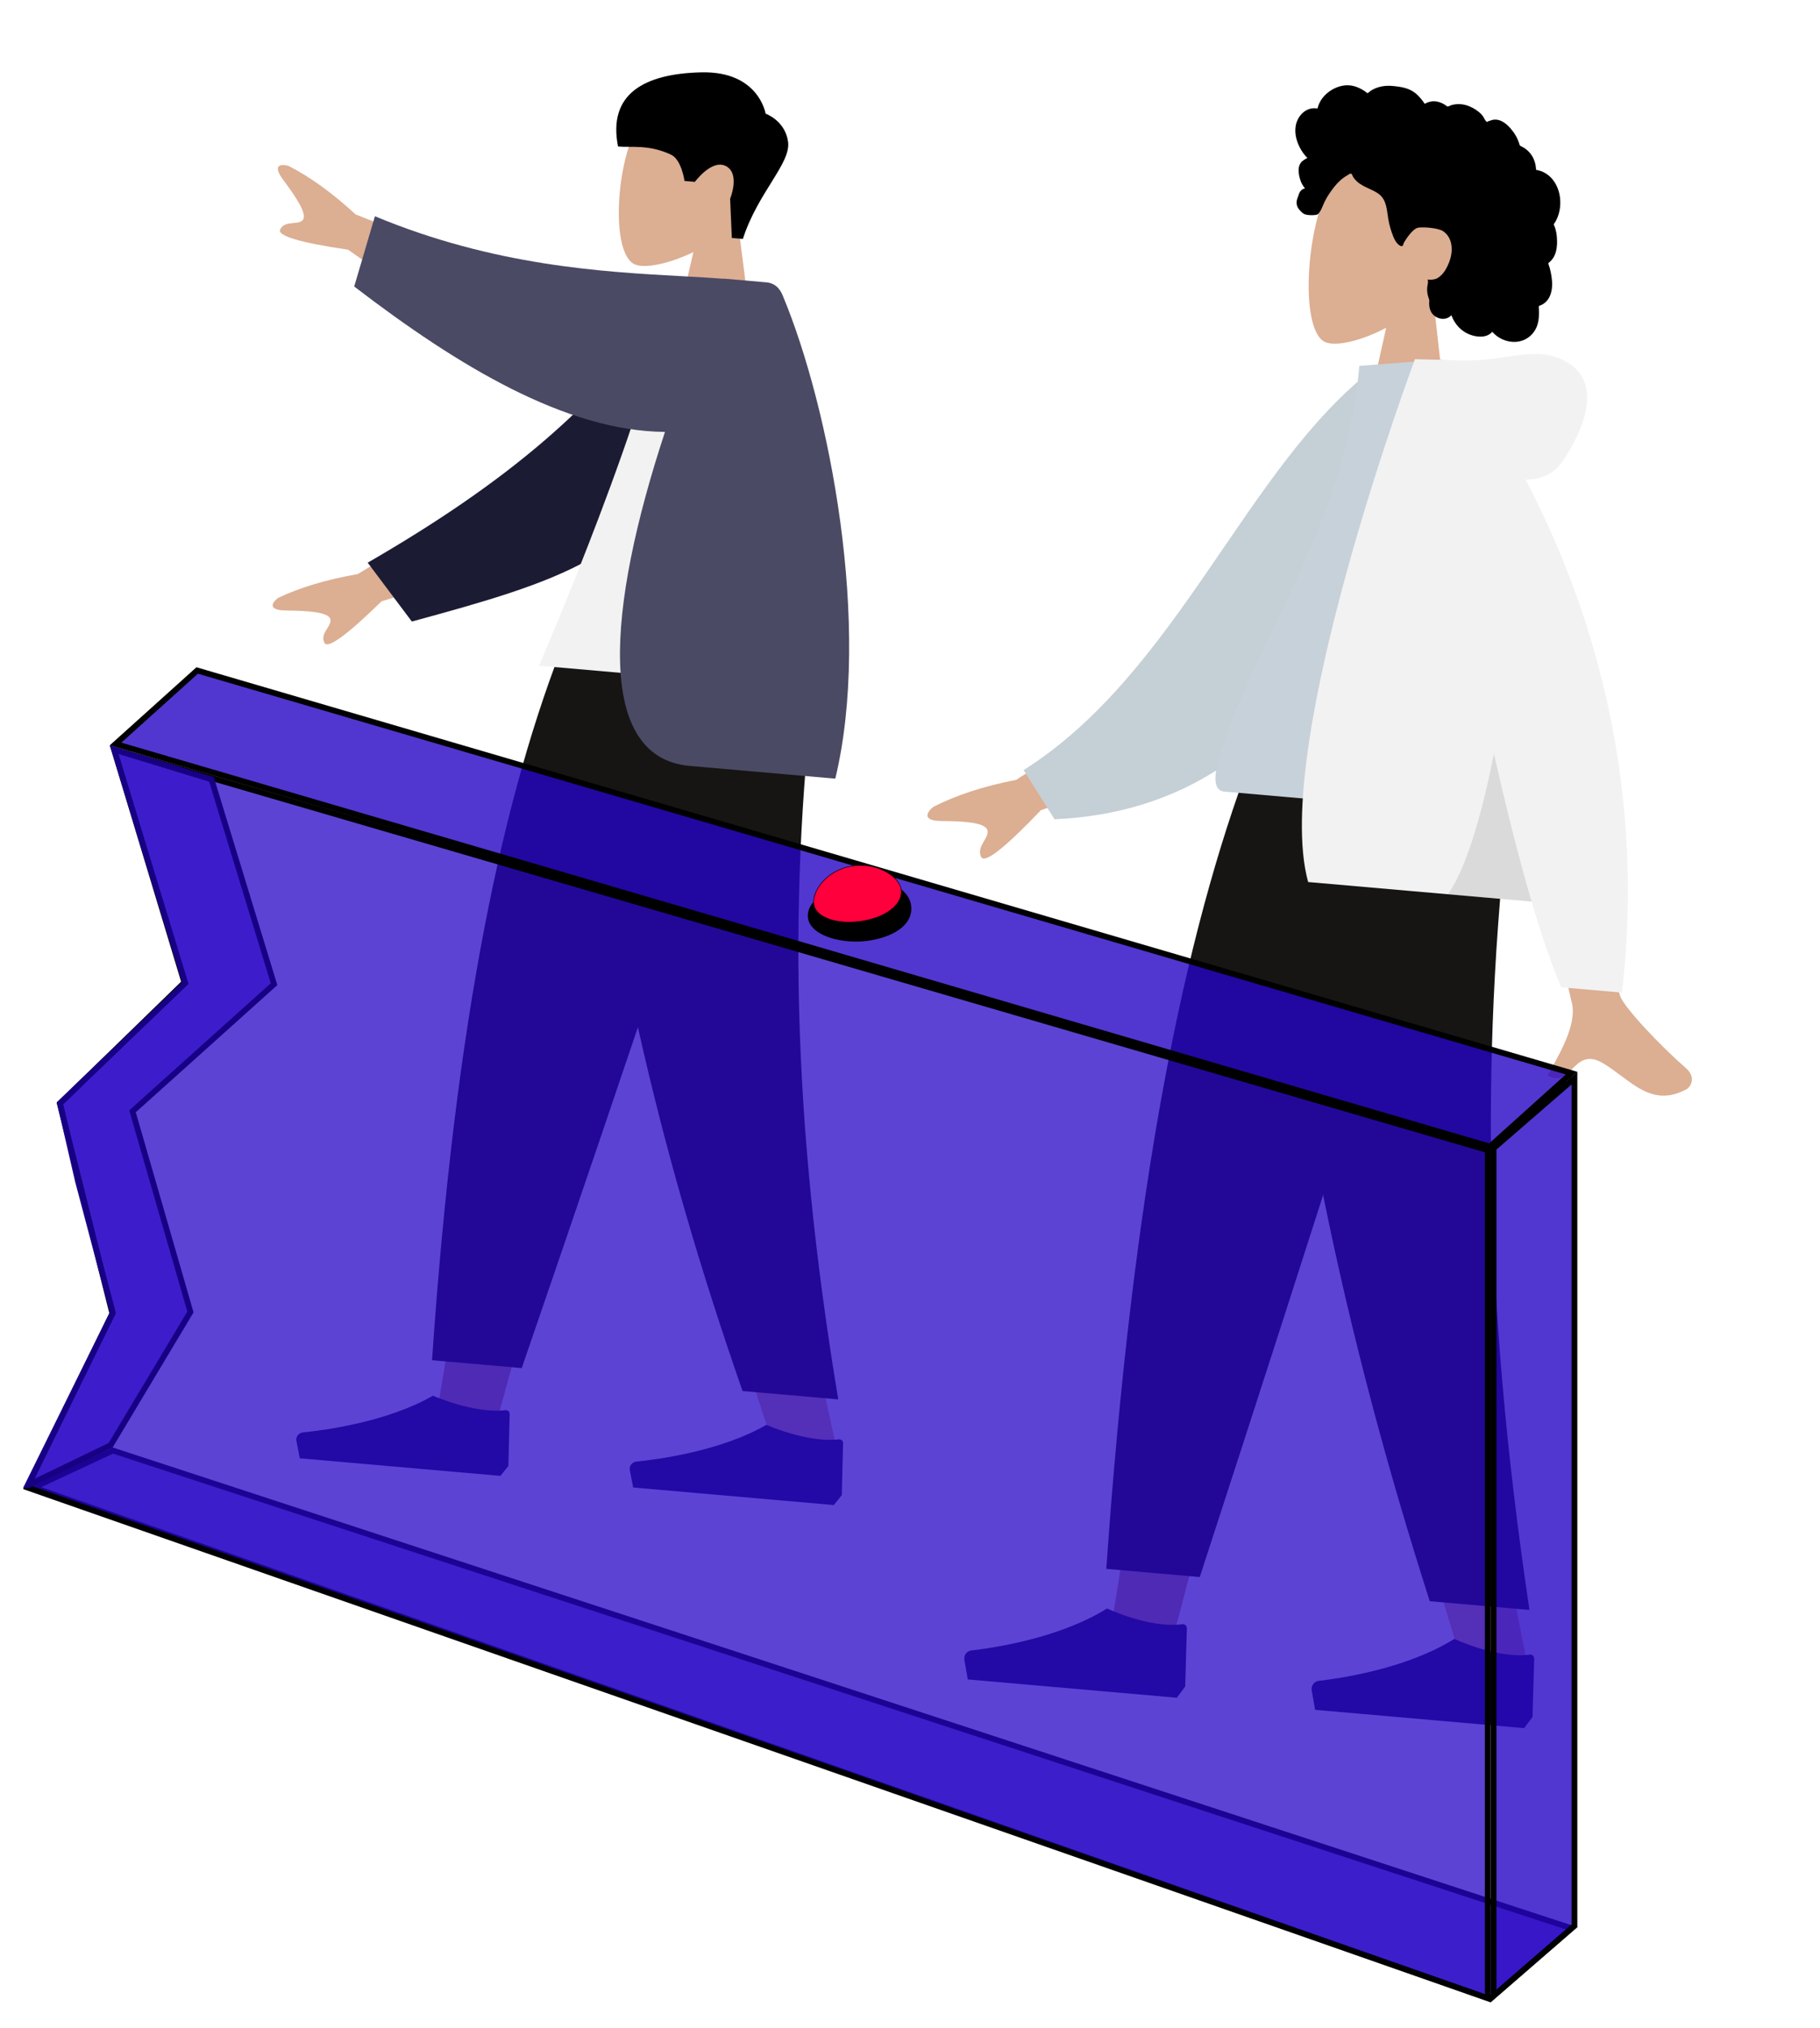 <svg width="307" height="342" viewBox="0 0 315 350" fill="none" xmlns="http://www.w3.org/2000/svg">
<g filter="url(#filter0_d_306_49)">
<g clip-path="url(#clip0_306_49)">
<path fill-rule="evenodd" clip-rule="evenodd" d="M239.914 52.265C235.541 54.555 231.36 55.481 229.495 54.791C224.821 53.06 226.009 34.4 230.358 27.384C234.706 20.367 254.037 18.834 253.724 33.463C253.616 38.54 251.227 42.87 247.959 46.289L250.953 72.924L235.605 71.581L239.914 52.265Z" fill="#DCAE92"/>
<path fill-rule="evenodd" clip-rule="evenodd" d="M224.448 16.612C224.87 15.453 225.814 14.511 226.992 14.31C227.278 14.261 227.569 14.257 227.856 14.295C227.958 14.308 227.985 14.342 228.04 14.27C228.08 14.216 228.093 14.077 228.114 14.012C228.178 13.808 228.253 13.608 228.341 13.415C228.642 12.755 229.099 12.187 229.632 11.722C230.629 10.852 231.92 10.304 233.213 10.297C233.921 10.294 234.607 10.476 235.249 10.777C235.581 10.932 235.901 11.118 236.21 11.319C236.303 11.38 236.598 11.662 236.697 11.654C236.807 11.646 237.05 11.379 237.144 11.315C238.31 10.523 239.684 10.291 241.038 10.421C242.567 10.567 244.033 10.777 245.222 11.879C245.474 12.113 245.711 12.365 245.934 12.628C246.052 12.767 246.166 12.91 246.273 13.058C246.337 13.147 246.4 13.238 246.46 13.331C246.561 13.489 246.538 13.536 246.707 13.447C247.356 13.104 248.084 12.981 248.792 13.137C249.213 13.23 249.615 13.402 249.993 13.615C250.121 13.688 250.41 13.958 250.552 13.973C250.694 13.987 251.019 13.789 251.169 13.745C251.984 13.505 252.839 13.503 253.654 13.718C254.495 13.94 255.302 14.375 255.982 14.939C256.309 15.21 256.589 15.503 256.801 15.882C256.893 16.046 256.974 16.218 257.081 16.371C257.143 16.461 257.274 16.559 257.302 16.669C257.285 16.603 258.276 16.295 258.368 16.278C258.86 16.187 259.347 16.256 259.804 16.462C260.662 16.849 261.362 17.61 261.925 18.376C262.214 18.77 262.46 19.199 262.661 19.65C262.758 19.866 262.844 20.087 262.92 20.312C262.958 20.422 262.977 20.555 263.03 20.655C263.098 20.784 263.15 20.791 263.288 20.857C263.989 21.19 264.609 21.704 265.058 22.365C265.512 23.033 265.775 23.83 265.843 24.652C265.847 24.7 265.834 24.898 265.858 24.926C265.891 24.965 266.038 24.962 266.093 24.974C266.281 25.014 266.468 25.066 266.651 25.13C266.988 25.246 267.312 25.403 267.615 25.598C268.794 26.356 269.572 27.653 269.885 29.063C270.213 30.542 270.061 32.191 269.394 33.556C269.287 33.777 269.163 33.989 269.022 34.188C268.936 34.31 268.911 34.309 268.948 34.448C268.99 34.603 269.077 34.757 269.128 34.91C269.297 35.407 269.401 35.928 269.448 36.454C269.527 37.319 269.524 38.219 269.299 39.063C269.194 39.455 269.038 39.834 268.82 40.172C268.71 40.344 268.584 40.506 268.444 40.654C268.372 40.73 268.296 40.803 268.217 40.872C268.172 40.911 268.115 40.944 268.075 40.989C267.979 41.099 267.97 41.001 267.999 41.177C268.04 41.423 268.159 41.673 268.225 41.914C268.292 42.163 268.351 42.415 268.402 42.668C268.507 43.181 268.587 43.702 268.621 44.227C268.684 45.234 268.565 46.291 268.042 47.165C267.819 47.539 267.518 47.858 267.165 48.096C266.992 48.212 266.808 48.309 266.617 48.385C266.518 48.424 266.397 48.434 266.345 48.527C266.29 48.627 266.34 48.84 266.346 48.957C266.393 49.981 266.369 51.049 265.999 52.015C265.659 52.905 265.014 53.661 264.223 54.13C262.687 55.039 260.744 54.81 259.299 53.848C258.922 53.597 258.575 53.297 258.272 52.952C257.326 54.081 255.598 53.892 254.399 53.441C252.905 52.88 251.775 51.641 251.197 50.092C250.119 51.26 248.123 50.676 247.571 49.258C247.435 48.911 247.37 48.536 247.355 48.161C247.346 47.964 247.38 47.768 247.378 47.573C247.375 47.325 247.241 47.071 247.173 46.825C247.04 46.346 246.974 45.857 247.013 45.356C247.034 45.094 247.087 44.842 247.133 44.585C247.175 44.353 247.133 44.13 247.118 43.897C247.505 44 247.994 43.929 248.374 43.841C248.748 43.754 249.115 43.471 249.397 43.207C250.05 42.596 250.489 41.758 250.814 40.914C251.526 39.062 251.502 36.763 249.795 35.563C249 35.005 246.49 34.787 245.472 34.939C244.401 35.1 242.996 37.456 242.917 37.682C242.869 37.822 242.871 38 242.739 38.085C242.449 38.271 242.033 37.868 241.848 37.671C241.529 37.331 241.318 36.897 241.141 36.46C240.755 35.509 240.465 34.499 240.287 33.479C240.15 32.693 240.088 31.889 239.887 31.117C239.686 30.348 239.325 29.646 238.71 29.166C238.041 28.645 237.25 28.332 236.496 27.976C235.75 27.622 235.022 27.206 234.477 26.547C234.357 26.402 234.242 26.249 234.15 26.082C234.077 25.951 234.016 25.707 233.895 25.617C233.708 25.477 233.391 25.77 233.21 25.87C232.316 26.367 231.542 27.1 230.897 27.919C230.257 28.733 229.72 29.523 229.259 30.455C228.917 31.145 228.663 32.046 228.12 32.589C227.878 32.832 226.233 32.848 225.724 32.573C225.216 32.298 224.676 31.653 224.531 31.266C224.383 30.869 224.376 30.447 224.49 30.037C224.557 29.796 224.67 29.575 224.742 29.339C224.803 29.141 224.858 28.953 224.967 28.776C225.173 28.44 225.496 28.214 225.866 28.14C225.522 27.738 225.249 27.27 225.076 26.758C224.897 26.226 224.761 25.586 224.757 25.019C224.753 24.558 224.862 24.091 225.131 23.719C225.414 23.329 225.875 23.098 226.276 22.875C225.74 22.343 225.296 21.716 224.947 21.033C224.266 19.706 223.915 18.077 224.448 16.612Z" fill="black"/>
<path fill-rule="evenodd" clip-rule="evenodd" d="M251.134 129.781L220.202 213.521L203.549 276.969L192.49 276.001L216.67 126.766L251.134 129.781Z" fill="#DCAE92"/>
<path fill-rule="evenodd" clip-rule="evenodd" d="M251.134 129.781L220.202 213.521L203.549 276.969L192.49 276.001L216.67 126.766L251.134 129.781Z" fill="black" fill-opacity="0.1"/>
<path fill-rule="evenodd" clip-rule="evenodd" d="M261.661 130.703C256.128 175.126 254.646 199.491 254.657 203.572C254.669 207.653 254.373 234.953 264.373 283.66L252.871 282.653C238.112 235.476 233.942 207.785 232.315 201.617C230.688 195.45 226.467 170.586 220.928 127.139L261.661 130.703Z" fill="#DCAE92"/>
<path fill-rule="evenodd" clip-rule="evenodd" d="M251.636 129.825C242.961 158.813 228.299 205.012 207.652 268.425L191.477 267.009C196.094 200.473 205.002 157.194 216.533 126.754L251.636 129.825Z" fill="#161514"/>
<path fill-rule="evenodd" clip-rule="evenodd" d="M261.743 130.71C256.243 175.137 256.551 219.406 264.714 274.116L247.456 272.606C232.603 226.105 222.968 181.237 218.451 126.922L261.743 130.71Z" fill="#161514"/>
<path fill-rule="evenodd" clip-rule="evenodd" d="M265.239 292.639L265.531 282.562C265.544 282.125 265.172 281.792 264.763 281.848C259.111 282.615 251.712 279.128 251.712 279.128C243.512 284.247 232.187 285.934 228.212 286.389C227.443 286.477 226.887 287.244 227.028 288.049L227.616 291.401L250.464 293.4L263.792 294.566L265.239 292.639Z" fill="#191847"/>
<path fill-rule="evenodd" clip-rule="evenodd" d="M205.126 287.379L205.418 277.303C205.43 276.865 205.058 276.533 204.649 276.588C198.997 277.355 191.599 273.869 191.599 273.869C183.398 278.987 172.074 280.675 168.099 281.129C167.329 281.217 166.774 281.985 166.915 282.79L167.502 286.142L190.35 288.141L203.678 289.307L205.126 287.379Z" fill="#191847"/>
<path fill-rule="evenodd" clip-rule="evenodd" d="M175.884 130.481L197.676 116.347L201.149 128.587L180.169 135.723C173.832 142.355 170.378 145.049 169.805 143.804C169.323 142.754 169.85 141.857 170.336 141.032C170.714 140.387 171.068 139.787 170.899 139.191C170.512 137.828 166.662 137.632 163 137.611C159.337 137.589 160.547 135.963 161.498 135.191C165.417 133.154 170.212 131.584 175.884 130.481ZM280.408 167.892C278.887 163.687 275.951 123.748 275.951 123.748L262.582 122.635C262.582 122.635 271.244 166.182 272.003 168.867C272.989 172.354 270.384 177.067 268.617 180.264C268.343 180.758 268.09 181.216 267.873 181.628C269.836 182.781 270.923 181.69 272.069 180.54C273.363 179.24 274.732 177.866 277.524 179.563C278.603 180.22 279.612 180.972 280.598 181.707C284.004 184.246 287.133 186.579 291.89 184.022C292.645 183.616 293.58 181.924 291.812 180.382C287.407 176.542 281.151 169.947 280.408 167.892Z" fill="#DCAE92"/>
<path fill-rule="evenodd" clip-rule="evenodd" d="M243.186 60.829L237.744 59.337C215.579 76.379 203.986 111.829 177.159 128.799L182.515 137.302C226.647 135.378 241.322 92.185 243.186 60.829Z" fill="#C5CFD6"/>
<path fill-rule="evenodd" clip-rule="evenodd" d="M260.831 136.794C260.831 136.794 227.571 133.884 211.901 132.513C209.665 132.317 210.387 128.923 210.862 127.22C216.34 107.564 232.786 87.299 235.274 58.855L249.593 57.738C259.521 78.713 261.409 103.632 260.831 136.794Z" fill="#C7D1D9"/>
<path fill-rule="evenodd" clip-rule="evenodd" d="M265.084 151.547C266.792 157.353 268.52 162.439 270.223 166.379L280.716 167.297C285.24 128.601 274.031 97.54 264.039 78.529C266.624 78.559 269.042 77.619 270.753 74.938C276.777 65.497 275.391 59.887 270.035 57.615C267.089 56.365 264.18 56.788 260.697 57.293C257.846 57.707 254.611 58.177 250.66 57.832C250.659 57.831 250.657 57.831 250.656 57.831C250.273 57.798 249.922 57.794 249.602 57.819L244.893 57.693C244.893 57.693 219.887 124.517 226.41 148.164L265.084 151.547Z" fill="#F2F2F2"/>
<path fill-rule="evenodd" clip-rule="evenodd" d="M265.084 151.547C262.843 143.93 260.636 135.075 258.566 125.949C256.651 135.633 254.026 145.297 250.629 150.283L265.084 151.547Z" fill="black" fill-opacity="0.1"/>
</g>
<g clip-path="url(#clip1_306_49)">
<path fill-rule="evenodd" clip-rule="evenodd" d="M120.013 39.16C115.831 41.183 111.825 41.987 110.032 41.359C105.537 39.784 106.571 23.106 110.702 16.857C114.833 10.607 133.371 9.348 133.155 22.427C133.081 26.966 130.814 30.825 127.698 33.863L130.723 57.697L115.99 56.408L120.013 39.16Z" fill="#DCAE92"/>
<path fill-rule="evenodd" clip-rule="evenodd" d="M128.574 36.888C131.135 28.91 136.888 23.822 136.402 20.113C135.916 16.405 132.509 15.213 132.509 15.213C132.509 15.213 131.338 7.843 121.423 8.061C111.507 8.278 105.16 11.79 106.971 20.896C109.351 21.105 112.298 20.505 116.143 22.311C117.973 23.171 118.471 26.854 118.471 26.854L120.266 27.011C120.266 27.011 123.254 22.953 125.695 24.311C128.136 25.67 126.367 29.932 126.367 29.932L126.664 36.721L128.574 36.888Z" fill="black"/>
<path fill-rule="evenodd" clip-rule="evenodd" d="M131.224 108.541L102.029 183.244L86.416 239.883L75.8 238.955L98.141 105.647L131.224 108.541Z" fill="#DCAE92"/>
<path fill-rule="evenodd" clip-rule="evenodd" d="M131.224 108.541L102.029 183.244L86.416 239.883L75.8 238.955L98.141 105.647L131.224 108.541Z" fill="black" fill-opacity="0.1"/>
<path fill-rule="evenodd" clip-rule="evenodd" d="M141.329 109.425C136.275 149.118 134.994 170.896 135.028 174.545C135.063 178.195 134.936 202.605 144.81 246.216L133.769 245.25C119.338 202.979 115.177 178.194 113.582 172.669C111.985 167.144 107.792 144.887 102.228 106.004L141.329 109.425Z" fill="#DCAE92"/>
<path fill-rule="evenodd" clip-rule="evenodd" d="M131.706 108.583C123.549 134.454 109.748 175.682 90.303 232.267L74.776 230.909C78.824 171.437 87.121 132.788 98.01 105.635L131.706 108.583Z" fill="#161514"/>
<path fill-rule="evenodd" clip-rule="evenodd" d="M141.408 109.432C136.387 149.127 136.936 188.715 145.082 237.684L128.516 236.235C113.999 194.568 104.496 154.391 99.851 105.796L141.408 109.432Z" fill="#161514"/>
<path fill-rule="evenodd" clip-rule="evenodd" d="M145.693 254.25L145.915 245.241C145.925 244.851 145.566 244.551 145.174 244.598C139.755 245.252 132.637 242.091 132.637 242.091C124.799 246.621 113.944 248.065 110.133 248.449C109.395 248.523 108.866 249.206 109.006 249.927L109.589 252.928L131.521 254.847L144.315 255.966L145.693 254.25Z" fill="#191847"/>
<path fill-rule="evenodd" clip-rule="evenodd" d="M87.989 249.202L88.211 240.193C88.22 239.802 87.862 239.503 87.469 239.55C82.051 240.203 74.933 237.043 74.933 237.043C67.094 241.573 56.239 243.017 52.428 243.4C51.691 243.474 51.162 244.158 51.302 244.878L51.885 247.879L73.817 249.798L86.611 250.917L87.989 249.202Z" fill="#191847"/>
<path fill-rule="evenodd" clip-rule="evenodd" d="M61.556 32.65L84.219 41.596L77.421 50.869L60.252 38.751C51.85 37.515 47.932 36.342 48.497 35.232C48.974 34.296 49.921 34.212 50.794 34.135C51.473 34.075 52.107 34.019 52.439 33.567C53.195 32.535 51.126 29.496 49.038 26.695C46.95 23.894 48.813 23.935 49.914 24.241C53.627 26.124 57.507 28.926 61.556 32.65ZM61.898 94.881L82.724 82.367L86.127 93.333L66.04 99.593C59.998 105.487 56.699 107.876 56.143 106.76C55.673 105.818 56.174 105.019 56.636 104.283C56.995 103.71 57.331 103.175 57.165 102.641C56.786 101.42 53.091 101.222 49.578 101.183C46.064 101.143 47.215 99.695 48.123 99.009C51.871 97.211 56.462 95.835 61.898 94.881Z" fill="#DCAE92"/>
<path fill-rule="evenodd" clip-rule="evenodd" d="M116.491 46.713C104.107 65.453 87.368 79.185 63.641 92.906L71.28 103.09C97.042 96.096 110.7 91.711 118.795 73.69C120.827 69.167 123.263 54.395 124.921 46.656L116.491 46.713Z" fill="#1B1C33"/>
<path fill-rule="evenodd" clip-rule="evenodd" d="M140.567 114.867L93.299 110.732C93.299 110.732 113.6 63.671 115.528 45.64C115.593 45.027 116.834 44.045 117.328 44.231C122.753 46.272 129.331 44.111 129.331 44.111C138.977 62.923 140.932 85.217 140.567 114.867Z" fill="#F2F2F2"/>
<path fill-rule="evenodd" clip-rule="evenodd" d="M115.095 70.279C104.971 100.967 103.067 126.646 119.366 128.072L144.569 130.277C150.901 104.01 143.609 66.184 135.485 46.715C135.174 45.972 134.499 44.563 132.631 44.399L125.307 43.758C125.303 43.768 125.299 43.777 125.295 43.786C123.09 43.611 120.656 43.479 118.02 43.335C104.451 42.596 85.531 41.565 64.891 32.964L61.306 45.12C79.4 58.99 97.976 70.133 115.095 70.279Z" fill="#4A4A64"/>
</g>
<path d="M257.892 341.432L272.005 329.2L19.532 246.537L5.823 252.934L257.892 341.432Z" fill="#2704C4" fill-opacity="0.6" stroke="black"/>
<path d="M272.5 328.772V182.095L258.5 194.229V340.905L272.5 328.772Z" fill="#2704C4" fill-opacity="0.8" stroke="black"/>
<path d="M257.873 193.942L271.999 181.228L34.127 111.558L20.001 124.272L257.873 193.942Z" fill="#2704C4" fill-opacity="0.8" stroke="black"/>
<path d="M19.366 222.995L4.697 252.919L257.5 341.296V194.557L19.745 125.238L31.826 165.263L31.914 165.554L31.696 165.766L10.356 186.517L19.402 222.654L19.446 222.831L19.366 222.995Z" fill="#2704C4" fill-opacity="0.75" stroke="black"/>
<path d="M36.599 130.401L19.752 125.253L31.978 165.354L32.068 165.648L31.846 165.861L10.384 186.433L13.485 199.88L19.483 222.502L19.531 222.684L19.448 222.852L4.805 252.5H4.886L19.148 245.615L32.959 222.56L23.02 188.139L22.933 187.838L23.166 187.628L47.429 165.841L36.599 130.401Z" fill="#2704C4" fill-opacity="0.6" stroke="#180084"/>
<path d="M157.661 152.056C158.2 155.116 155.382 157.434 150.736 158.253C146.09 159.072 140.398 157.562 139.859 154.502C139.319 151.442 143.625 148.818 148.271 147.998C152.917 147.179 157.121 148.996 157.661 152.056Z" fill="black"/>
<path d="M155.969 149.408C156.17 150.548 155.64 151.722 154.509 152.71C153.379 153.698 151.65 154.496 149.47 154.881C147.29 155.265 145.235 155.143 143.677 154.636C142.116 154.128 141.066 153.241 140.866 152.105C140.664 150.961 141.188 149.482 142.313 148.189C143.437 146.897 145.157 145.798 147.332 145.415C149.507 145.031 151.567 145.456 153.134 146.265C154.703 147.075 155.767 148.266 155.969 149.408Z" fill="#FF003D" stroke="black" stroke-width="0.1"/>
</g>
<defs>
<filter id="filter0_d_306_49" x="0" y="0" width="314.481" height="350" filterUnits="userSpaceOnUse" color-interpolation-filters="sRGB">
<feFlood flood-opacity="0" result="BackgroundImageFix"/>
<feColorMatrix in="SourceAlpha" type="matrix" values="0 0 0 0 0 0 0 0 0 0 0 0 0 0 0 0 0 0 127 0" result="hardAlpha"/>
<feOffset dy="4"/>
<feGaussianBlur stdDeviation="2"/>
<feComposite in2="hardAlpha" operator="out"/>
<feColorMatrix type="matrix" values="0 0 0 0 0 0 0 0 0 0 0 0 0 0 0 0 0 0 0.25 0"/>
<feBlend mode="normal" in2="BackgroundImageFix" result="effect1_dropShadow_306_49"/>
<feBlend mode="normal" in="SourceGraphic" in2="effect1_dropShadow_306_49" result="shape"/>
</filter>
<clipPath id="clip0_306_49">
<rect width="140" height="287" fill="white" transform="matrix(-0.996 -0.087 -0.087 0.996 310.481 14.202)"/>
</clipPath>
<clipPath id="clip1_306_49">
<rect width="118" height="250" fill="white" transform="matrix(-0.996 -0.087 -0.087 0.996 167.34 10.284)"/>
</clipPath>
</defs>
</svg>
